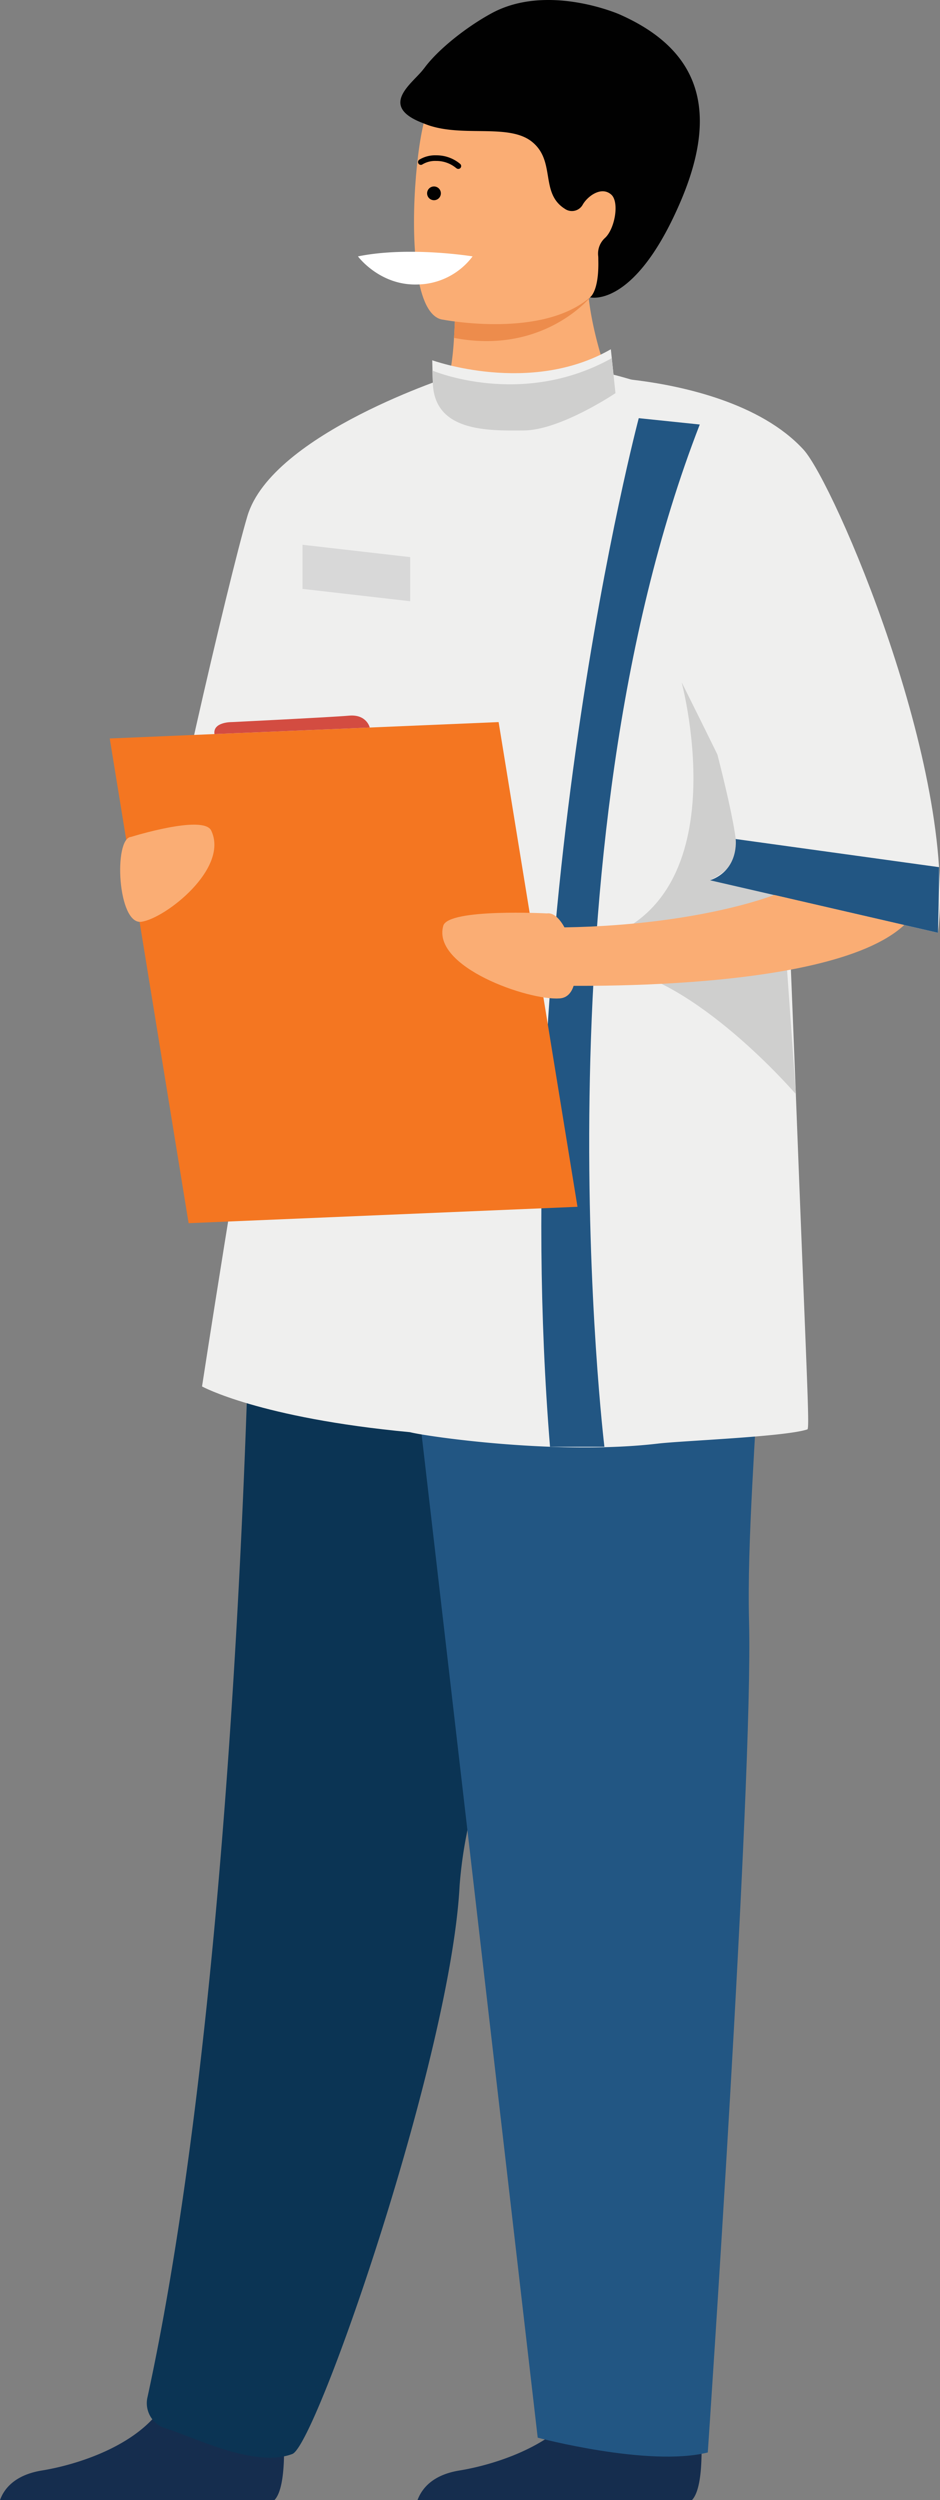 <svg xmlns="http://www.w3.org/2000/svg" viewBox="0 0 254.22 676.06"><rect x="0" y="0" width="254.22" height="676.06" fill="#808080" stroke="none"/><defs><style>.cls-1{fill:#152d4e;}.cls-2{fill:#0b3454;}.cls-3{fill:#225683;}.cls-4{fill:#efefee;}.cls-5{fill:#faad74;}.cls-6{fill:#ed8c4c;}.cls-7{fill:#010101;}.cls-8{fill:#cfcfce;}.cls-9{fill:#f47621;}.cls-10{fill:#d34c41;}.cls-11{fill:#fff;}.cls-12{fill:none;}.cls-13{fill:#d8d8d8;}</style></defs><g id="Layer_2" data-name="Layer 2"><g id="Layer_2-2" data-name="Layer 2"><path class="cls-1" d="M76.81,664.22c-.11,5.1-.75,9.93-2.6,11.84H0c.94-2.69,3.62-6.73,11.23-8,8.66-1.4,22.15-5.57,30-13.9a22.38,22.38,0,0,0,5.82-10.53c3.49-15.54,28.86,4.76,28.86,4.76a125.75,125.75,0,0,1,.87,15.79"/><path class="cls-1" d="M189.72,664.22c-.1,5.1-.75,9.93-2.6,11.84H112.91c1-2.69,3.62-6.73,11.24-8,8.65-1.4,22.15-5.57,30-13.9A22.45,22.45,0,0,0,160,643.67c3.49-15.54,28.87,4.76,28.87,4.76a126.79,126.79,0,0,1,.86,15.79"/><path class="cls-2" d="M44.85,656.66c8.29,2.64,24.14,10.72,34.21,6.92,6.51-2.45,42.88-107.67,45.24-153.69a116.88,116.88,0,0,1,1.86-13.7c2.15-11.88,5.92-28.2,10.26-46.21,11.64-48.26,27.39-108.62,27-127.92-.52-29.94-89.24-6.27-89.24-6.27s-6.1,24.56-7.32,60.13c-2.41,70.6-9,189.85-27.05,272.66a7.13,7.13,0,0,0,5,8.08"/><path class="cls-3" d="M106.42,322.17l39,337s30,8,46,4c0,0,12.3-180.91,11.16-224.62s9.85-116.95-2.51-125-93.6,8.61-93.6,8.61"/><path class="cls-4" d="M205.94,118.56S156.66,86.69,121.3,103c-5.63,2.6-12.06,9.84-16.66,14.91-12.77,14.08-50,257-50,257s15.45,8.54,56.3,12.37Z"/><path class="cls-4" d="M122.75,101.46s-49.2,15.66-55.85,38.12C62,156,42.58,239.2,42.58,250.51s86.81,59.54,93,41.29c5.11-15.15,4.68-93.11,13.78-122.55l18.15-59.35Z"/><path class="cls-5" d="M128.86,117.76c10.9,2.14,26.9-.14,38.61-7.86-5.29-12.63-7.46-22.61-8.23-29.06,0-.35-.08-.68-.11-1a30,30,0,0,1-.14-6.66H130.83s-7.7,3.52-7.7,6c0,1.3,0,2.54,0,3.73-.06,3.24-.19,6.07-.35,8.49A77,77,0,0,1,121.3,103s-3.44,12.62,7.56,14.77"/><path class="cls-6" d="M122.75,91.36c21.33,4.13,33.72-7.53,36.49-10.52.4-.43.6-.68.6-.68a7.65,7.65,0,0,0-.71-.32c-7.94-3.21-26-.66-36,3-.06,3.24-.19,6.07-.35,8.49"/><path class="cls-5" d="M166.21,68.55c-3.81,20.52-30.29,19.85-41.73,18.56-3.22-.36-5.24-.77-5.24-.77-3.64-1-5.66-6.69-6.6-14.18-1.87-14.82.49-36.58,3-42.15,3.77-8.37,10.87-17.43,37.53-10.9s17.94,23.15,13.05,49.44"/><path class="cls-7" d="M114.64,18.57C118.29,13.52,126,7.36,133,3.56c15.08-8.16,34.37.26,34.45.29C189.26,13.43,195,30.09,183.4,56,171.19,83.49,159.57,80.4,159.57,80.4s2.46-1.53,2.24-10.09c0-.49,0-.89-.05-1.24a5.73,5.73,0,0,1,1.81-4.68c2.71-2.41,4-9.72,1.76-11.75-2.73-2.45-6.57.53-7.8,2.82a3.34,3.34,0,0,1-4.78,1c-6.78-4.28-2.37-12.85-8.85-18.1s-19.62-.84-29.34-5c-12.71-4.73-2.66-11,.08-14.82"/><path class="cls-4" d="M110.94,387.29c4.29,1.11,39.65,6.29,67,3.07,6.55-.78,34.43-1.83,40.41-3.84.64-.21-.09-12.24-2.7-79.79-.27-7-.54-14-.81-20.92-.12-2.95-.23-5.87-.35-8.8-2.37-59.74-4.72-113.69-5.22-116.59-1.13-6.58-2.19-12.18-3.34-17-3.38-14.15-7.57-21.91-16.7-28.59-.89-.67-8.2-4.36-14.64-7.56-5.34-2.65-10.08-5-10.08-5h0c-2.12,1-4.67,5.91-7.34,12.74-4.91,12.6-10.2,31.88-13.89,46.28a.28.28,0,0,0,0,.08h0c-2.37,9.3-4.07,16.54-4.56,18.62-.82,3.51-1.91,10.3-3.19,19.51-1.73,12.53-3.8,29.54-6,48.84-.22,2-.45,4-.67,6q-.39,3.48-.78,7c-.09.76-.17,1.52-.25,2.28-.85,7.64-1.7,15.53-2.54,23.55-.71,6.63-10.76,11.43-11.45,18.17-.4,4,6,6.89-.67,16.53-.61.88.81-90.87-1.73,41"/><path class="cls-8" d="M184.35,184.5c0,.14,17.17,63.64-28.17,71s-30.68,6-30.68,6,89.31-6.16,90.72-8.41-31.87-68.58-31.87-68.58"/><path class="cls-4" d="M253.67,252.23,192.08,238c3.73-1.9,6.34-4.14,7-6.74.55-2-.65-8.89-2.9-18.44-6.11-26.11-20-72.4-27.18-96-.76-2.51-1.46-4.76-2.05-6.69-1.54-5-2.46-8-2.46-8h0c.14,0,2.79.11,6.9.6l1.42.18c11.71,1.53,32.91,6,44.53,18.71C225.54,130.69,258.89,207.66,253.67,252.23Z"/><path class="cls-3" d="M189.25,114.79l-16.5-1.71s-35.7,134.49-24,278.14h14.71S144.14,230.88,189.25,114.79Z"/><polygon class="cls-9" points="51.01 330.76 156.18 326.33 134.85 195.26 29.68 199.69 51.01 330.76"/><path class="cls-5" d="M148,247s-26.77-1.43-28.12,3.34c-3.13,11.13,23,20.26,31.49,19.64s2.79-23.72-3.37-23"/><path class="cls-5" d="M35.43,226.31s19.58-6.13,21.69-1.72c4.9,10.27-12.44,23.78-18.89,24.67s-7.56-22.59-2.8-22.95"/><path class="cls-10" d="M100,196.73s-.83-3.64-5.62-3.21-31.68,1.74-31.68,1.74-5.18-.08-4.7,3.24Z"/><path class="cls-7" d="M123.45,45.52a8.36,8.36,0,0,0-5.51-2,6.68,6.68,0,0,0-3.67.92.76.76,0,0,1-1.07-.17.77.77,0,0,1,.17-1.07A8.16,8.16,0,0,1,117.94,42a9.93,9.93,0,0,1,6.52,2.33.77.77,0,0,1-.51,1.35.73.73,0,0,1-.5-.19"/><path class="cls-7" d="M115.51,52.28a1.86,1.86,0,1,0,1.86-1.86,1.86,1.86,0,0,0-1.86,1.86"/><path class="cls-11" d="M96.81,69.33s5.83,7.88,16,7.6a19,19,0,0,0,15-7.6s-17.17-2.81-31,0"/><path class="cls-12" d="M115.63,30c-2.5,5.57-4.86,27.33-3,42.15.94,7.49,3,13.21,6.6,14.18,0,0,2,.41,5.24.77,11.44,1.29,37.92,2,41.73-18.56,4.89-26.29,13.62-42.9-13.05-49.44a68.22,68.22,0,0,0-16-2.23c-13.86,0-18.65,6.76-21.52,13.13"/><path class="cls-3" d="M253.67,252.23s.37-14,.29-17.74l-55-7.61s1.05,8.31-6.92,11.16Z"/><path class="cls-8" d="M212.81,261.58l2.44,34.3s-27.56-32.1-50.49-34.3Z"/><path class="cls-5" d="M244.55,250.13,209.37,242s-23.11,9.3-64.34,8.79V266.4S223.78,269.5,244.55,250.13Z"/><path class="cls-4" d="M164.52,101s-38.43,19.85-45.92,8.62l-1,12.25L139.79,129s12.77-5.53,15.66-6.89,5.62.51,7.24-3.58,2.58-4.38,3.31-6.72S164.52,101,164.52,101Z"/><polygon class="cls-13" points="81.81 159.24 110.94 162.58 110.94 150.65 81.81 147.31 81.81 159.24"/><path class="cls-4" d="M165.2,94.44s1.27,11.94,1.27,12.32-48.89,18.06-48.89,18.06l-.68-27.4S143.37,107,165.2,94.44Z"/><path class="cls-8" d="M165.45,96.85l1,9.46s-14.82,10-24.75,10.09-24.39.36-24.65-13.09l-.14-3.12S141,110.5,165.45,96.85Z"/></g></g></svg>